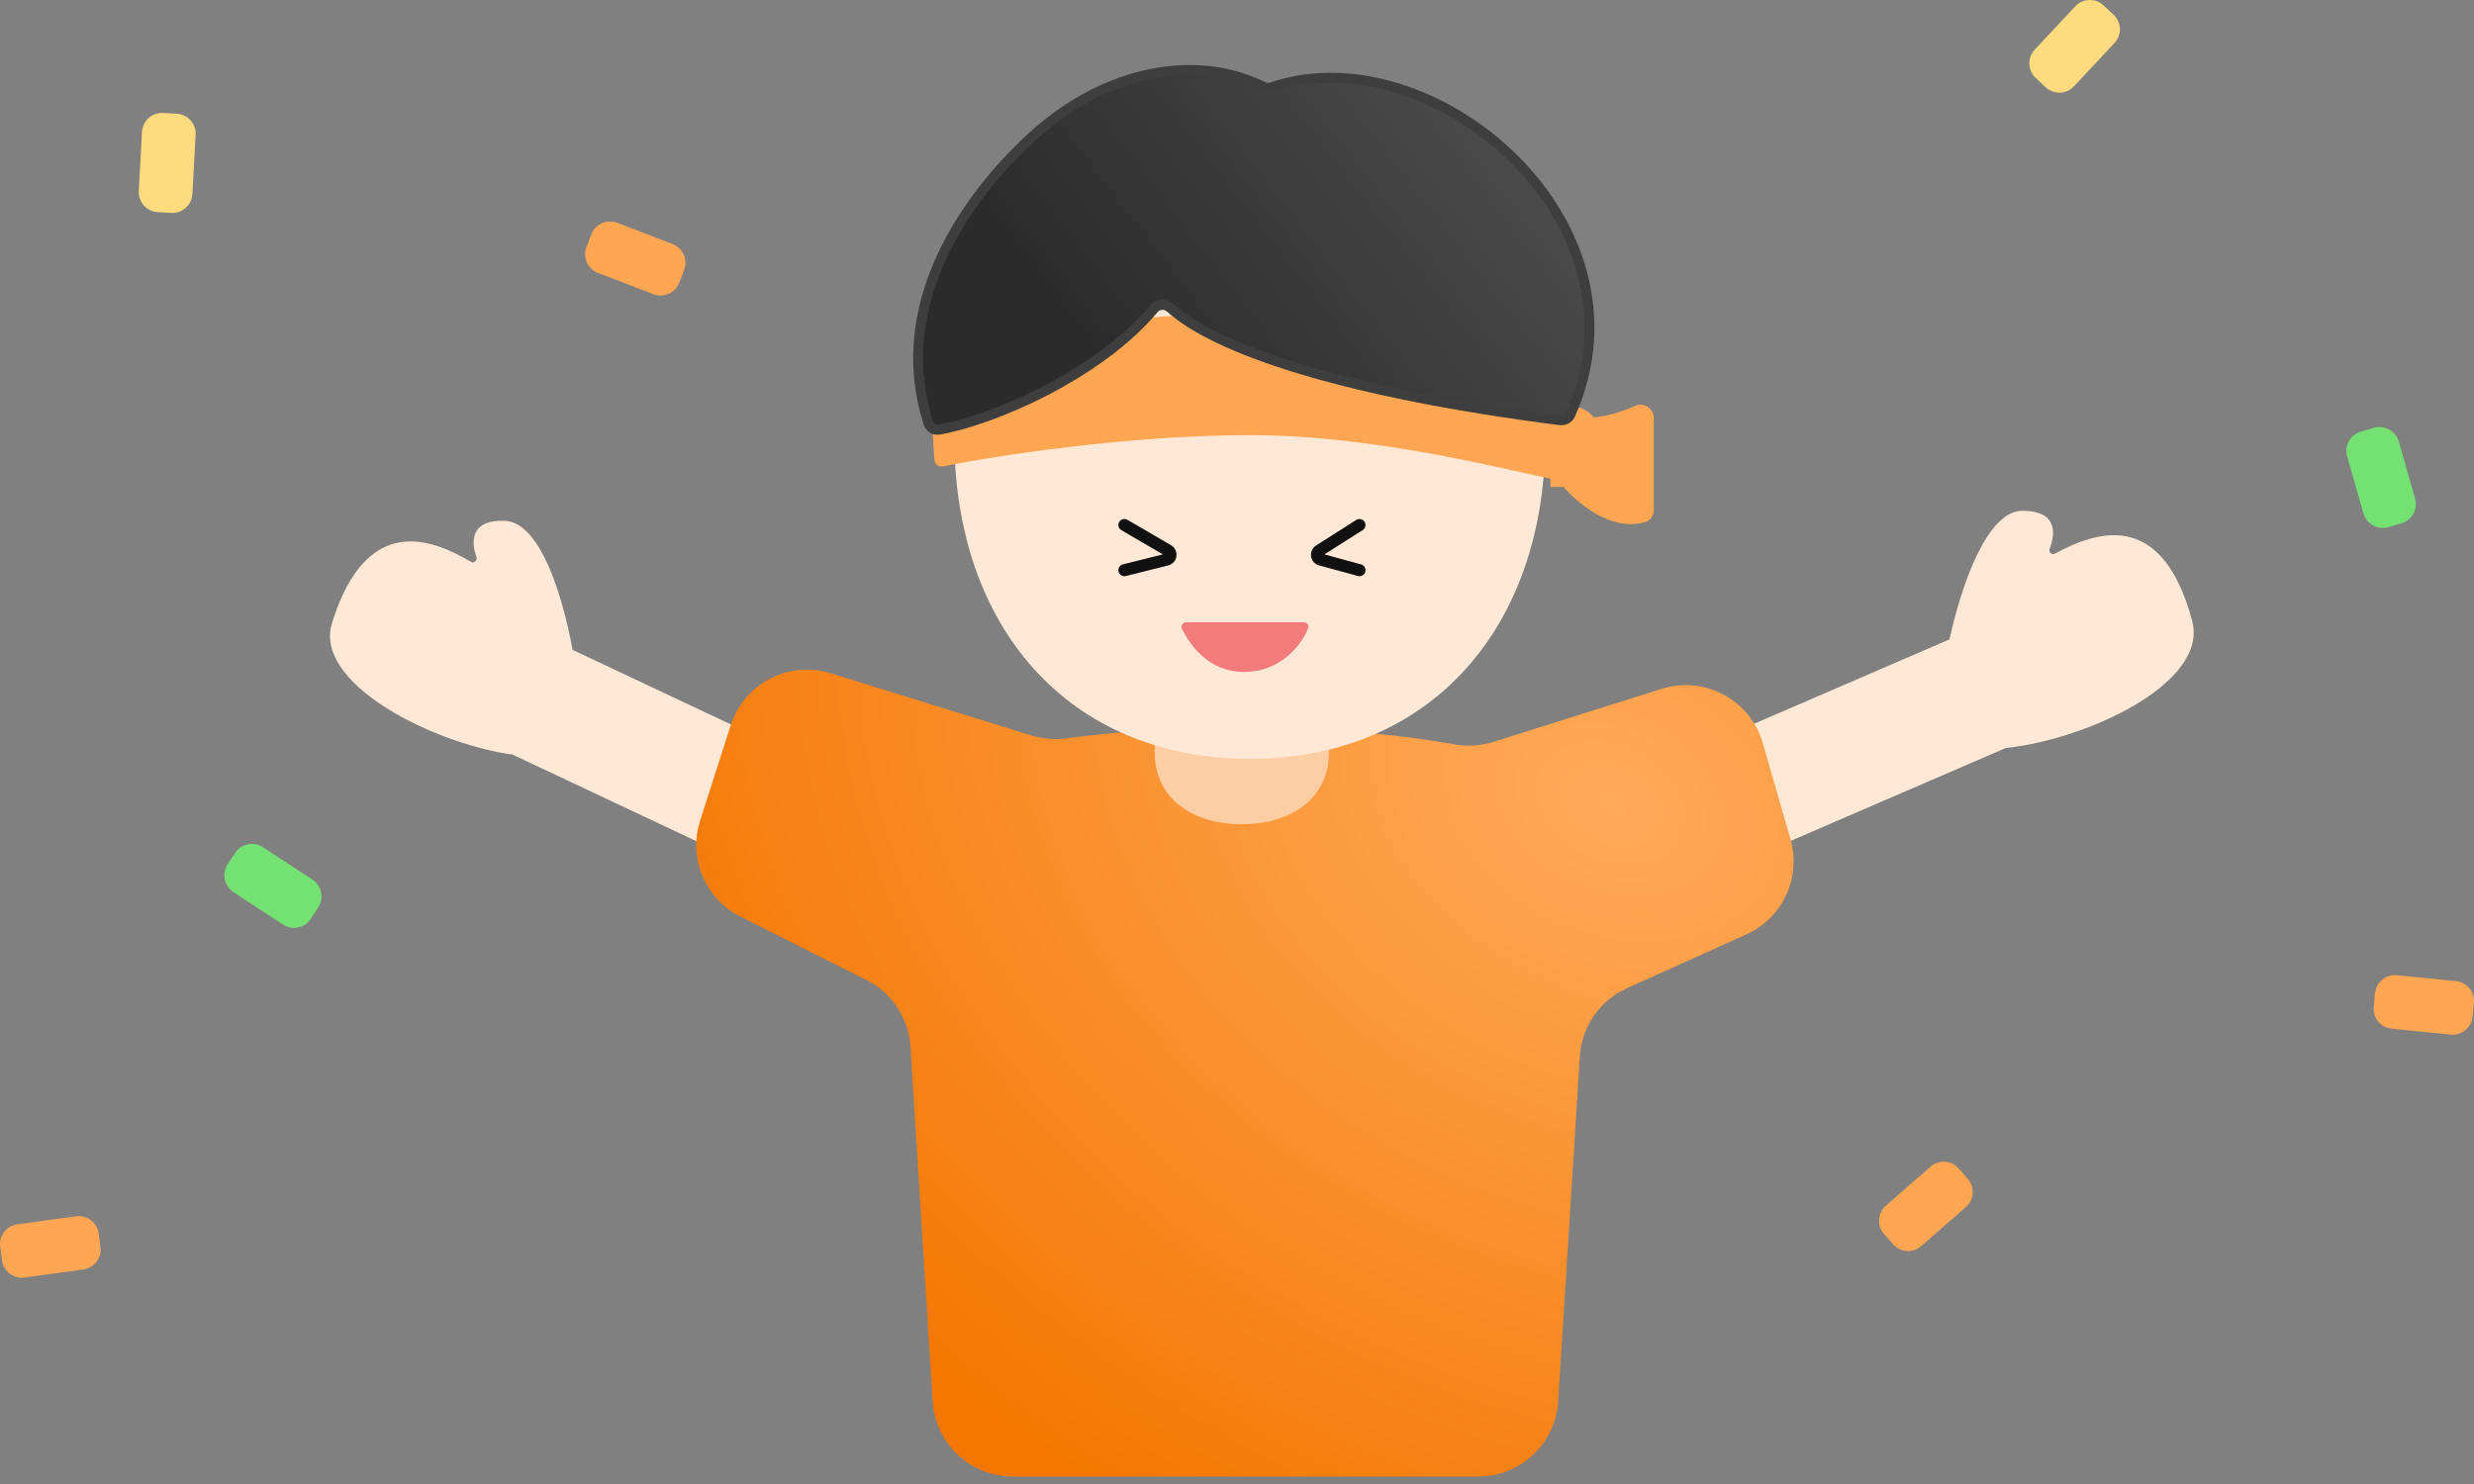 <svg width="250" height="150" viewBox="0 0 250 150" fill="none" xmlns="http://www.w3.org/2000/svg">
<rect x="0" y="0" width="250" height="150" fill="#808080" stroke="none"/>
<path fill-rule="evenodd" clip-rule="evenodd" d="M197 64.629C198.18 59.263 200.741 51.628 204.385 51.627C207.796 51.626 207.784 53.793 207.108 55.494C206.991 55.789 207.341 56.134 207.619 55.983C211.687 53.768 218.438 51.26 221.522 62.762C223.207 69.045 210.843 74.784 202.587 75.619L202.598 75.645L143.292 101.258L138.402 89.936L197 64.629Z" fill="#FFE9D6"/>
<path d="M57.169 65.363L51.884 76.314L109.888 103.644L115.173 92.693L57.169 65.363Z" fill="#FFE9D6"/>
<path d="M51.007 52.642C55.17 52.795 57.534 62.807 58.211 67.885C58.219 67.947 58.208 68.008 58.179 68.063L53.844 76.291C53.789 76.394 53.684 76.457 53.567 76.451C45.498 76.03 31.506 69.511 33.551 62.964C37.046 51.776 43.66 54.478 47.622 56.802C47.895 56.963 48.257 56.63 48.15 56.333C47.547 54.637 47.623 52.517 51.007 52.642Z" fill="#FFE9D6"/>
<path fill-rule="evenodd" clip-rule="evenodd" d="M92.009 105.895C91.864 102.982 90.164 100.372 87.558 99.061L74.82 92.657C71.256 90.865 69.527 86.744 70.747 82.946L73.84 73.311C75.198 69.082 79.709 66.736 83.951 68.052L104.191 74.331C105.389 74.703 106.654 74.784 107.897 74.614C113.031 73.907 118.949 73.588 125.31 73.588C133.238 73.588 140.644 74.084 146.75 75.207C148.145 75.463 149.583 75.409 150.935 74.983L167.91 69.626C172.25 68.257 176.866 70.731 178.128 75.103L180.931 84.814C182.048 88.684 180.152 92.787 176.48 94.443L164.401 99.891C161.63 101.141 159.793 103.837 159.642 106.872L157.459 141.548C157.245 145.86 153.687 149.245 149.37 149.245H102.329C98.012 149.245 94.454 145.86 94.24 141.548L92.009 105.895Z" fill="url(#paint0_radial_910_22901)"/>
<path d="M134.293 75.967C134.293 80.832 130.349 83.309 125.483 83.309C120.617 83.309 116.673 80.832 116.673 75.967C116.673 71.101 120.617 52.473 125.483 52.473C130.349 52.473 134.293 71.101 134.293 75.967Z" fill="#FDCEA3"/>
<path d="M160.001 42.761C162.095 42.692 163.695 42.265 165.432 41.479C165.978 41.232 166.614 41.619 166.614 42.218V51.578C166.614 51.897 166.424 52.193 166.118 52.285C162.973 53.227 159.694 50.481 158.18 48.675C158.021 48.486 157.971 48.231 158.033 47.991L159.226 43.371C159.318 43.018 159.637 42.773 160.001 42.761Z" fill="#FFA652" stroke="#FFA652" stroke-linecap="round"/>
<path d="M161.438 44.291C160.874 41.158 158.274 41.364 157.07 41.581L157.168 48.733C159.253 48.806 162.002 47.423 161.438 44.291Z" fill="#FFA652" stroke="#FFA652" stroke-linecap="round"/>
<path d="M156.161 44.186C156.161 63.358 144.623 76.698 126.298 76.698C107.972 76.698 96.435 63.358 96.435 44.186C96.435 25.013 107.972 9.47 126.298 9.47C144.623 9.47 156.161 25.013 156.161 44.186Z" fill="#FFE9D6"/>
<path d="M126.441 32.226C108.441 32.226 98.588 35.371 94.425 36.995C94.343 37.027 94.295 37.107 94.301 37.196L94.931 46.46C94.94 46.582 95.048 46.67 95.168 46.646C100.571 45.561 114.016 43.476 126.441 43.476C138.854 43.476 152.285 46.966 157.699 48.093C157.824 48.119 157.935 48.022 157.935 47.894V37.177C157.935 37.098 157.893 37.028 157.821 36.996C154.226 35.372 144.443 32.226 126.441 32.226Z" fill="#FFA652"/>
<path fill-rule="evenodd" clip-rule="evenodd" d="M94.821 37.385L95.413 46.081C101.045 44.976 114.228 42.97 126.441 42.97C137.078 42.97 148.458 45.518 154.917 46.964C155.867 47.177 156.71 47.366 157.429 47.519V37.375C153.765 35.764 144.084 32.732 126.441 32.732C108.806 32.732 99.045 35.761 94.821 37.385ZM94.241 36.523C98.462 34.877 108.377 31.72 126.441 31.72C144.499 31.72 154.355 34.875 158.029 36.534L157.821 36.996L158.029 36.534C158.295 36.654 158.441 36.914 158.441 37.178V47.894C158.441 48.319 158.058 48.685 157.595 48.589C156.785 48.42 155.801 48.2 154.67 47.947C148.197 46.499 136.951 43.983 126.441 43.983C114.061 43.983 100.65 46.061 95.267 47.142C94.829 47.23 94.454 46.901 94.426 46.494L93.796 37.23C93.776 36.934 93.941 36.641 94.241 36.523L94.241 36.523Z" fill="#FFA652"/>
<path d="M104.314 13.81C99.262 18.419 89.585 29.609 93.823 42.783C93.965 43.227 94.396 43.505 94.848 43.428C100.372 42.492 111.084 37.817 116.607 31.209C117.02 30.714 117.779 30.687 118.257 31.117C122.923 35.319 135.808 39.685 157.679 42.471C158.099 42.525 158.517 42.294 158.693 41.903C167.394 22.472 144.71 3.305 128.47 8.83C128.205 8.921 127.914 8.9 127.662 8.775C120.982 5.436 111.794 6.986 104.314 13.81Z" fill="url(#paint1_linear_910_22901)"/>
<path fill-rule="evenodd" clip-rule="evenodd" d="M127.443 9.229C120.986 6.002 112.012 7.467 104.646 14.187C102.145 16.468 98.511 20.37 96.028 25.315C93.548 30.253 92.229 36.202 94.295 42.626C94.365 42.842 94.567 42.963 94.766 42.929C97.464 42.472 101.474 41.09 105.501 38.995C109.529 36.899 113.525 34.115 116.228 30.881C116.835 30.154 117.917 30.135 118.587 30.738C120.835 32.763 125.135 34.88 131.657 36.84C138.162 38.795 146.823 40.578 157.741 41.969C157.951 41.996 158.158 41.877 158.24 41.693C162.48 32.224 159.095 22.796 152.588 16.371C146.066 9.931 136.522 6.625 128.628 9.31C128.238 9.443 127.811 9.413 127.443 9.229ZM103.982 13.433C111.577 6.505 120.979 4.871 127.881 8.32C128.016 8.388 128.172 8.398 128.313 8.35C136.658 5.511 146.576 9.025 153.28 15.645C160 22.28 163.606 32.151 159.145 42.112C158.877 42.712 158.246 43.054 157.617 42.974C146.664 41.578 137.947 39.785 131.375 37.811C124.82 35.841 120.345 33.674 117.928 31.497C117.642 31.239 117.204 31.274 116.985 31.537C114.166 34.91 110.044 37.768 105.954 39.896C101.863 42.025 97.755 43.449 94.929 43.928C94.224 44.047 93.566 43.611 93.35 42.941C91.179 36.19 92.58 29.957 95.142 24.854C97.701 19.758 101.431 15.761 103.982 13.433Z" fill="#3E3E3E"/>
<path fill-rule="evenodd" clip-rule="evenodd" d="M113.097 52.759C112.928 53.049 113.026 53.421 113.316 53.59L117.508 56.036L113.474 57.044C113.149 57.126 112.951 57.455 113.032 57.781C113.114 58.106 113.443 58.304 113.769 58.223L118.044 57.154C119.013 56.912 119.198 55.615 118.335 55.112L113.928 52.541C113.638 52.372 113.266 52.469 113.097 52.759Z" fill="#111111"/>
<path fill-rule="evenodd" clip-rule="evenodd" d="M137.889 52.739C138.069 53.022 137.986 53.398 137.703 53.578L133.836 56.038L137.536 57.047C137.86 57.136 138.051 57.47 137.962 57.793C137.874 58.117 137.54 58.308 137.217 58.219L133.295 57.15C132.363 56.896 132.175 55.655 132.991 55.136L137.05 52.553C137.333 52.373 137.709 52.456 137.889 52.739Z" fill="#111111"/>
<path d="M131.753 62.896H119.881C119.517 62.896 119.276 63.272 119.444 63.594C120.361 65.358 122.212 67.921 125.728 67.921C129.328 67.921 131.548 65.235 132.192 63.471C132.299 63.178 132.065 62.896 131.753 62.896Z" fill="#F37B7B"/>
<path d="M209.706 0.641C210.471 -0.175 211.752 -0.218 212.568 0.547L213.575 1.489C214.392 2.254 214.434 3.535 213.67 4.351L209.577 8.723C208.812 9.54 207.531 9.582 206.715 8.818L205.708 7.875C204.891 7.111 204.849 5.829 205.613 5.013L209.706 0.641Z" fill="#FFDB80"/>
<path d="M7.684 122.939C8.792 122.787 9.813 123.562 9.964 124.67L10.152 126.037C10.303 127.145 9.528 128.166 8.421 128.318L2.487 129.131C1.379 129.283 0.358 128.508 0.206 127.4L0.019 126.033C-0.133 124.925 0.642 123.904 1.75 123.752L7.684 122.939Z" fill="#FFA652"/>
<path d="M31.573 88.913C32.508 89.526 32.77 90.781 32.157 91.716L31.402 92.87C30.789 93.806 29.534 94.067 28.599 93.455L23.588 90.174C22.653 89.562 22.391 88.307 23.003 87.371L23.759 86.217C24.372 85.282 25.627 85.02 26.562 85.632L31.573 88.913Z" fill="#74E272"/>
<path d="M195.079 117.923C195.921 117.187 197.2 117.273 197.936 118.115L198.844 119.154C199.579 119.996 199.494 121.275 198.652 122.01L194.142 125.952C193.301 126.688 192.021 126.602 191.286 125.76L190.378 124.721C189.642 123.879 189.728 122.6 190.57 121.864L195.079 117.923Z" fill="#FFA652"/>
<path d="M248.178 99.173C249.291 99.285 250.102 100.278 249.99 101.39L249.851 102.763C249.739 103.875 248.746 104.686 247.634 104.574L241.675 103.974C240.562 103.861 239.751 102.869 239.864 101.756L240.002 100.383C240.114 99.271 241.107 98.46 242.219 98.572L248.178 99.173Z" fill="#FFA652"/>
<path d="M67.967 24.668C69.01 25.069 69.531 26.24 69.13 27.284L68.635 28.572C68.234 29.615 67.062 30.136 66.019 29.735L60.428 27.586C59.385 27.185 58.864 26.014 59.265 24.97L59.76 23.682C60.161 22.638 61.333 22.117 62.376 22.519L67.967 24.668Z" fill="#FFA652"/>
<path d="M19.446 19.603C19.386 20.72 18.432 21.576 17.316 21.517L15.938 21.443C14.821 21.383 13.965 20.429 14.025 19.313L14.345 13.332C14.405 12.216 15.358 11.359 16.475 11.419L17.853 11.493C18.969 11.553 19.826 12.506 19.766 13.623L19.446 19.603Z" fill="#FFDB80"/>
<path d="M237.18 46.131C236.873 45.056 237.495 43.935 238.57 43.628L239.897 43.249C240.972 42.941 242.092 43.564 242.4 44.639L244.046 50.397C244.354 51.472 243.731 52.593 242.656 52.9L241.33 53.279C240.255 53.587 239.134 52.965 238.827 51.889L237.18 46.131Z" fill="#74E272"/>
<defs>
<radialGradient id="paint0_radial_910_22901" cx="0" cy="0" r="1" gradientUnits="userSpaceOnUse" gradientTransform="translate(162.707 80.837) rotate(115.395) scale(86.051 113.566)">
<stop stop-color="#FFAA5A"/>
<stop offset="1" stop-color="#F57702"/>
</radialGradient>
<linearGradient id="paint1_linear_910_22901" x1="151.934" y1="15.747" x2="116.53" y2="43.032" gradientUnits="userSpaceOnUse">
<stop stop-color="#4A4A4A"/>
<stop offset="1" stop-color="#2C2B2B"/>
</linearGradient>
</defs>
</svg>
